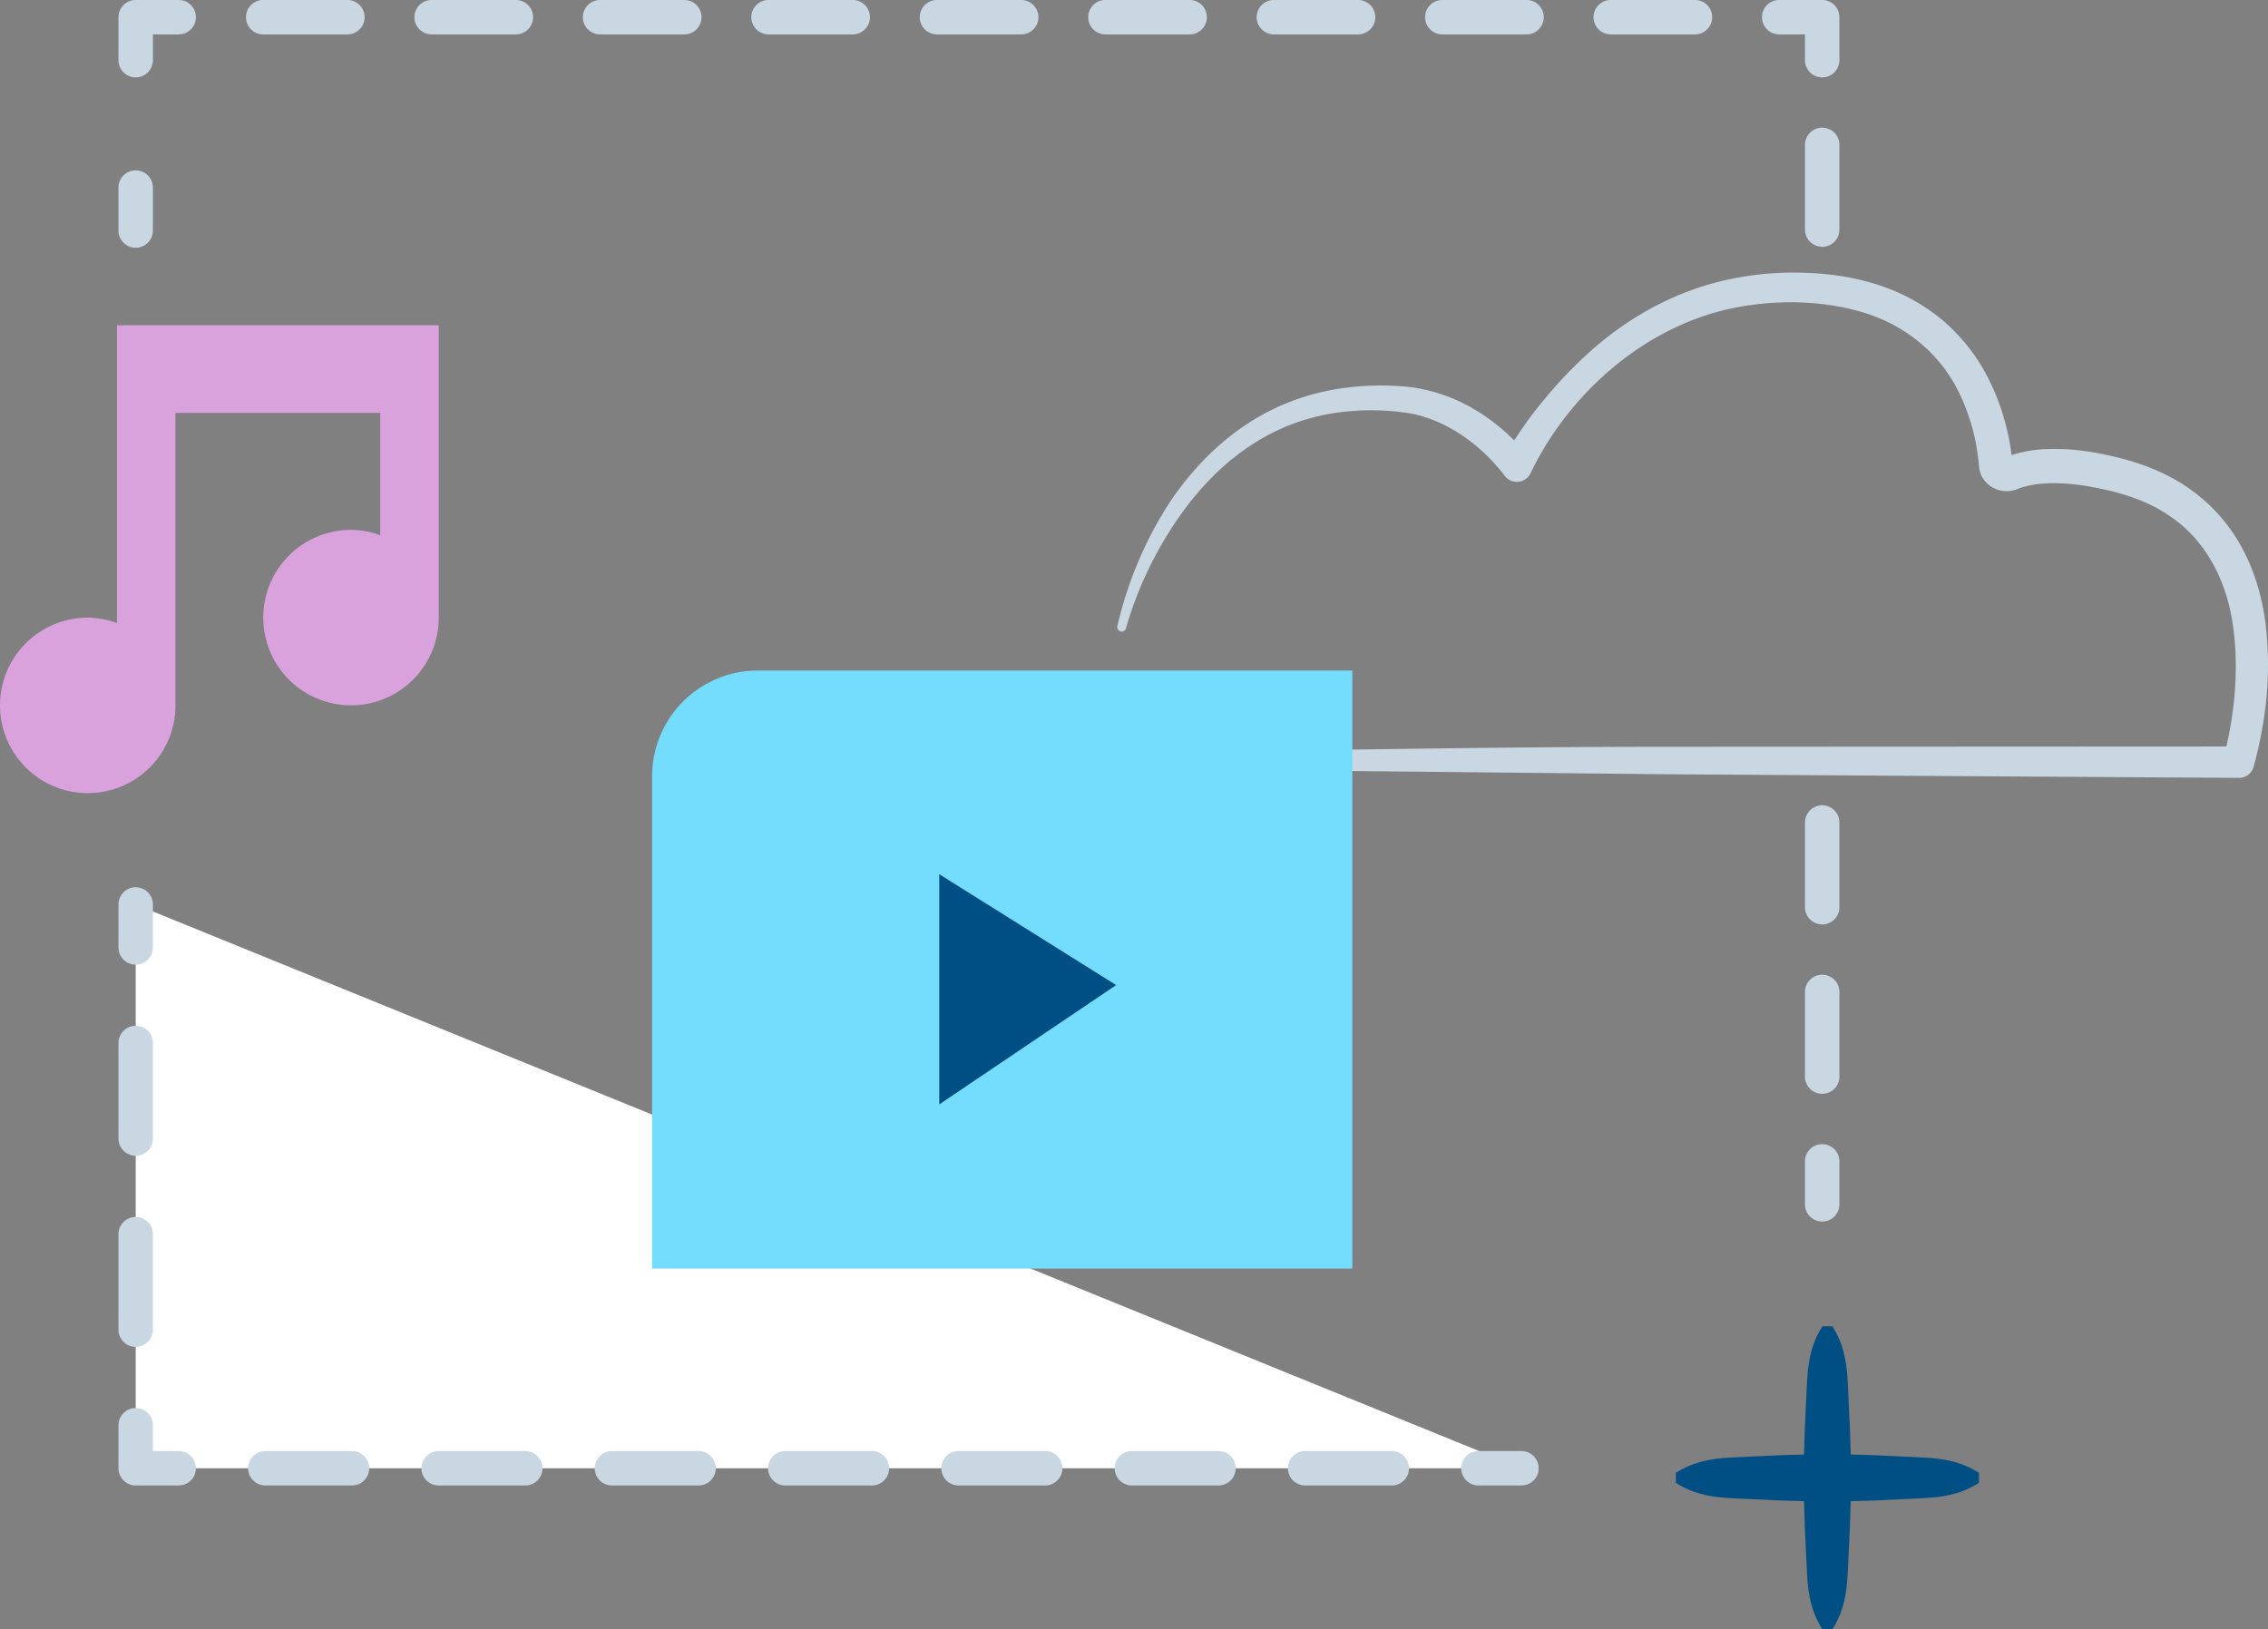 <svg id="videoAudioPosts" xmlns="http://www.w3.org/2000/svg" viewBox="0 0 1561.84 1122.28"><rect x="0" y="0" width="1561.84" height="1122.28" fill="#808080" stroke="none"/><title>videoAudioPosts</title><path d="M1842.6,1576.26a11.84,11.84,0,0,1-11.85-11.85v-29.62a11.85,11.85,0,0,1,23.7,0v29.62A11.84,11.84,0,0,1,1842.6,1576.26Z" transform="translate(-1749.16 -1405.6)" style="fill:#c8d7e2"/><path d="M1842.6,1458.91a11.84,11.84,0,0,1-11.85-11.85v-29.62a11.84,11.84,0,0,1,11.85-11.85h29.62a11.85,11.85,0,1,1,0,23.7h-17.77v17.77A11.84,11.84,0,0,1,1842.6,1458.91Z" transform="translate(-1749.16 -1405.6)" style="fill:#c8d7e2"/><path d="M2916.4,1429.29h-58a11.85,11.85,0,1,1,0-23.7h58a11.85,11.85,0,0,1,0,23.7Zm-116,0h-58a11.85,11.85,0,0,1,0-23.7h58a11.85,11.85,0,0,1,0,23.7Zm-116,0h-58a11.85,11.85,0,1,1,0-23.7h58a11.85,11.85,0,1,1,0,23.7Zm-116,0h-58a11.85,11.85,0,0,1,0-23.7h58a11.85,11.85,0,1,1,0,23.7Zm-116,0h-58a11.85,11.85,0,0,1,0-23.7h58a11.85,11.85,0,0,1,0,23.7Zm-116,0h-58a11.85,11.85,0,1,1,0-23.7h58a11.85,11.85,0,1,1,0,23.7Zm-116,0h-58a11.85,11.85,0,0,1,0-23.7h58a11.85,11.85,0,1,1,0,23.7Zm-116,0h-58a11.85,11.85,0,0,1,0-23.7h58a11.85,11.85,0,0,1,0,23.7Zm-116,0h-58a11.85,11.85,0,1,1,0-23.7h58a11.85,11.85,0,1,1,0,23.7Z" transform="translate(-1749.16 -1405.6)" style="fill:#c8d7e2"/><path d="M3004,1458.91a11.84,11.84,0,0,1-11.85-11.85v-17.77h-17.77a11.85,11.85,0,0,1,0-23.7H3004a11.84,11.84,0,0,1,11.85,11.85v29.62A11.84,11.84,0,0,1,3004,1458.91Z" transform="translate(-1749.16 -1405.6)" style="fill:#c8d7e2"/><path d="M3004,2159a11.84,11.84,0,0,1-11.85-11.85v-58.34a11.85,11.85,0,1,1,23.7,0v58.34A11.84,11.84,0,0,1,3004,2159Zm0-116.69a11.84,11.84,0,0,1-11.85-11.85v-58.34a11.85,11.85,0,0,1,23.7,0v58.34A11.84,11.84,0,0,1,3004,2042.35Zm0-466.75a11.84,11.84,0,0,1-11.85-11.85v-58.34a11.85,11.85,0,1,1,23.7,0v58.34A11.84,11.84,0,0,1,3004,1575.6Z" transform="translate(-1749.16 -1405.6)" style="fill:#c8d7e2"/><path d="M3004,2247a11.84,11.84,0,0,1-11.85-11.85v-29.62a11.85,11.85,0,1,1,23.7,0v29.62A11.84,11.84,0,0,1,3004,2247Z" transform="translate(-1749.16 -1405.6)" style="fill:#c8d7e2"/><polyline points="1047.74 1011.31 93.44 1011.31 93.44 622.98" style="fill:#fff"/><path d="M2796.9,2428.76h-29.62a11.85,11.85,0,0,1,0-23.7h29.62a11.85,11.85,0,1,1,0,23.7Z" transform="translate(-1749.16 -1405.6)" style="fill:#c8d7e2"/><path d="M2707.61,2428.76h-59.67a11.85,11.85,0,1,1,0-23.7h59.67a11.85,11.85,0,1,1,0,23.7Zm-119.34,0H2528.6a11.85,11.85,0,1,1,0-23.7h59.68a11.85,11.85,0,1,1,0,23.7Zm-119.35,0h-59.67a11.85,11.85,0,1,1,0-23.7h59.67a11.85,11.85,0,1,1,0,23.7Zm-119.34,0h-59.67a11.85,11.85,0,0,1,0-23.7h59.67a11.85,11.85,0,1,1,0,23.7Zm-119.35,0h-59.67a11.85,11.85,0,1,1,0-23.7h59.67a11.85,11.85,0,1,1,0,23.7Zm-119.34,0h-59.67a11.85,11.85,0,0,1,0-23.7h59.67a11.85,11.85,0,1,1,0,23.7Zm-119.34,0h-59.68a11.85,11.85,0,1,1,0-23.7h59.68a11.85,11.85,0,0,1,0,23.7Z" transform="translate(-1749.16 -1405.6)" style="fill:#c8d7e2"/><path d="M1872.22,2428.76H1842.6a11.84,11.84,0,0,1-11.85-11.85v-29.62a11.85,11.85,0,0,1,23.7,0v17.77h17.77a11.85,11.85,0,1,1,0,23.7Z" transform="translate(-1749.16 -1405.6)" style="fill:#c8d7e2"/><path d="M1842.6,2333.31a11.84,11.84,0,0,1-11.85-11.85v-65.81a11.85,11.85,0,0,1,23.7,0v65.81A11.84,11.84,0,0,1,1842.6,2333.31Zm0-131.64a11.84,11.84,0,0,1-11.85-11.85V2124a11.85,11.85,0,1,1,23.7,0v65.81A11.84,11.84,0,0,1,1842.6,2201.68Z" transform="translate(-1749.16 -1405.6)" style="fill:#c8d7e2"/><path d="M1842.6,2070.05a11.84,11.84,0,0,1-11.85-11.85v-29.62a11.85,11.85,0,1,1,23.7,0v29.62A11.84,11.84,0,0,1,1842.6,2070.05Z" transform="translate(-1749.16 -1405.6)" style="fill:#c8d7e2"/><path d="M3111.94,2420.06c-17.39-11.16-34.79-10.22-52.19-11.22-12-.66-24.08-1.16-36.11-1.41q-.38-18.05-1.4-36.11c-1-17.39-.07-34.79-11.23-52.18h-6.89c-11.15,17.39-10.22,34.79-11.22,52.18-.66,12-1.16,24.08-1.41,36.12q-18.05.38-36.1,1.4c-17.39,1-34.79.05-52.19,11.23v6.89c17.4,11.17,34.79,10.22,52.19,11.23q18.05,1,36.1,1.4c.25,12,.75,24.08,1.41,36.11,1,17.39.06,34.79,11.23,52.18H3011c11.17-17.39,10.22-34.79,11.23-52.18q1-18.05,1.4-36.1c12-.25,24.08-.75,36.11-1.41,17.4-1,34.79-.07,52.19-11.22Z" transform="translate(-1749.16 -1405.6)" style="fill:#004f84"/><g id="audio"><path d="M1829.73,1629.62v205.12a59.65,59.65,0,0,0-20.14-3.71,60.43,60.43,0,1,0,60.43,60.43V1690h141v84.27a59.65,59.65,0,0,0-20.14-3.71,60.43,60.43,0,1,0,60.43,60.43V1629.62Z" transform="translate(-1749.16 -1405.6)" style="fill:#d9a2dc"/></g><path d="M3309,1832.78c-2.45-17-7.34-34.09-15.85-49.76a117.4,117.4,0,0,0-35.16-40c-14.5-10.58-31.19-17.26-47.86-21.65-16.37-4.19-33.41-7.17-51.37-6.47a88.57,88.57,0,0,0-24.35,4.18l-.48-3.59a161.11,161.11,0,0,0-15.7-49.58,128.85,128.85,0,0,0-33-41.14,132.57,132.57,0,0,0-46.56-24.11c-16.66-5-33.81-7-50.7-7.26a212.25,212.25,0,0,0-50.59,5.17c-33.29,7.47-64.15,24.06-89.62,46a293.64,293.64,0,0,0-35.06,36.07,258.92,258.92,0,0,0-20.78,28.36,136.4,136.4,0,0,0-26.7-21,114.31,114.31,0,0,0-46.86-16c-32.06-3-64.88,1.61-93.75,16.06-28.86,14.27-52.24,37.25-69.69,63.16a266.57,266.57,0,0,0-36.27,85.59,3,3,0,0,0,5.9,1.52l.06-.2a258.52,258.52,0,0,1,39.43-80.54c17.53-24.06,40.12-44.47,66.78-56.45,26.49-12.14,56.75-15.17,85.3-11.44,27.6,3.58,52.72,22,69,43.31l.28.38a10.5,10.5,0,0,0,17.79-1.88c26.34-55,78.52-100.93,138.56-113.52,29.79-6.19,62.1-5.77,90.78,2.9s52.76,28.32,65.67,55.11a138.54,138.54,0,0,1,12.89,42.74l.67,5.58.29,3.07a17.8,17.8,0,0,0,2.87,8,19.14,19.14,0,0,0,12.72,8.22,19.89,19.89,0,0,0,7.38-.14,20.62,20.62,0,0,0,3.52-1.07l1.12-.42c5.85-2.2,12.88-3.22,20-3.5,14.43-.5,29.66,2,44.61,5.66,14.58,3.74,28.5,9.24,40.26,17.72,23.94,16.53,38.1,44.2,42.27,74.2,4,27.25,1.82,56.57-4.49,83.71l-383.71.19c-65.37,0-130.74.72-196.11,1.63l-23,.32c0,4.92.05,9.85-.1,14.75l219.17,2.25,392.16,2.48h.31a10.39,10.39,0,0,0,10.07-7.66C3310.14,1900.56,3313.56,1867.11,3309,1832.78Z" transform="translate(-1749.16 -1405.6)" style="fill:#c8d7e2"/><path d="M2198.23,2279.35V1940.28a72.84,72.84,0,0,1,72.84-72.84h409.36v411.9Z" transform="translate(-1749.16 -1405.6)" style="fill:#74dcfc"/><polygon points="646.81 602.15 768.62 678.51 646.81 760.7 646.81 602.15" style="fill:#004f84"/></svg>